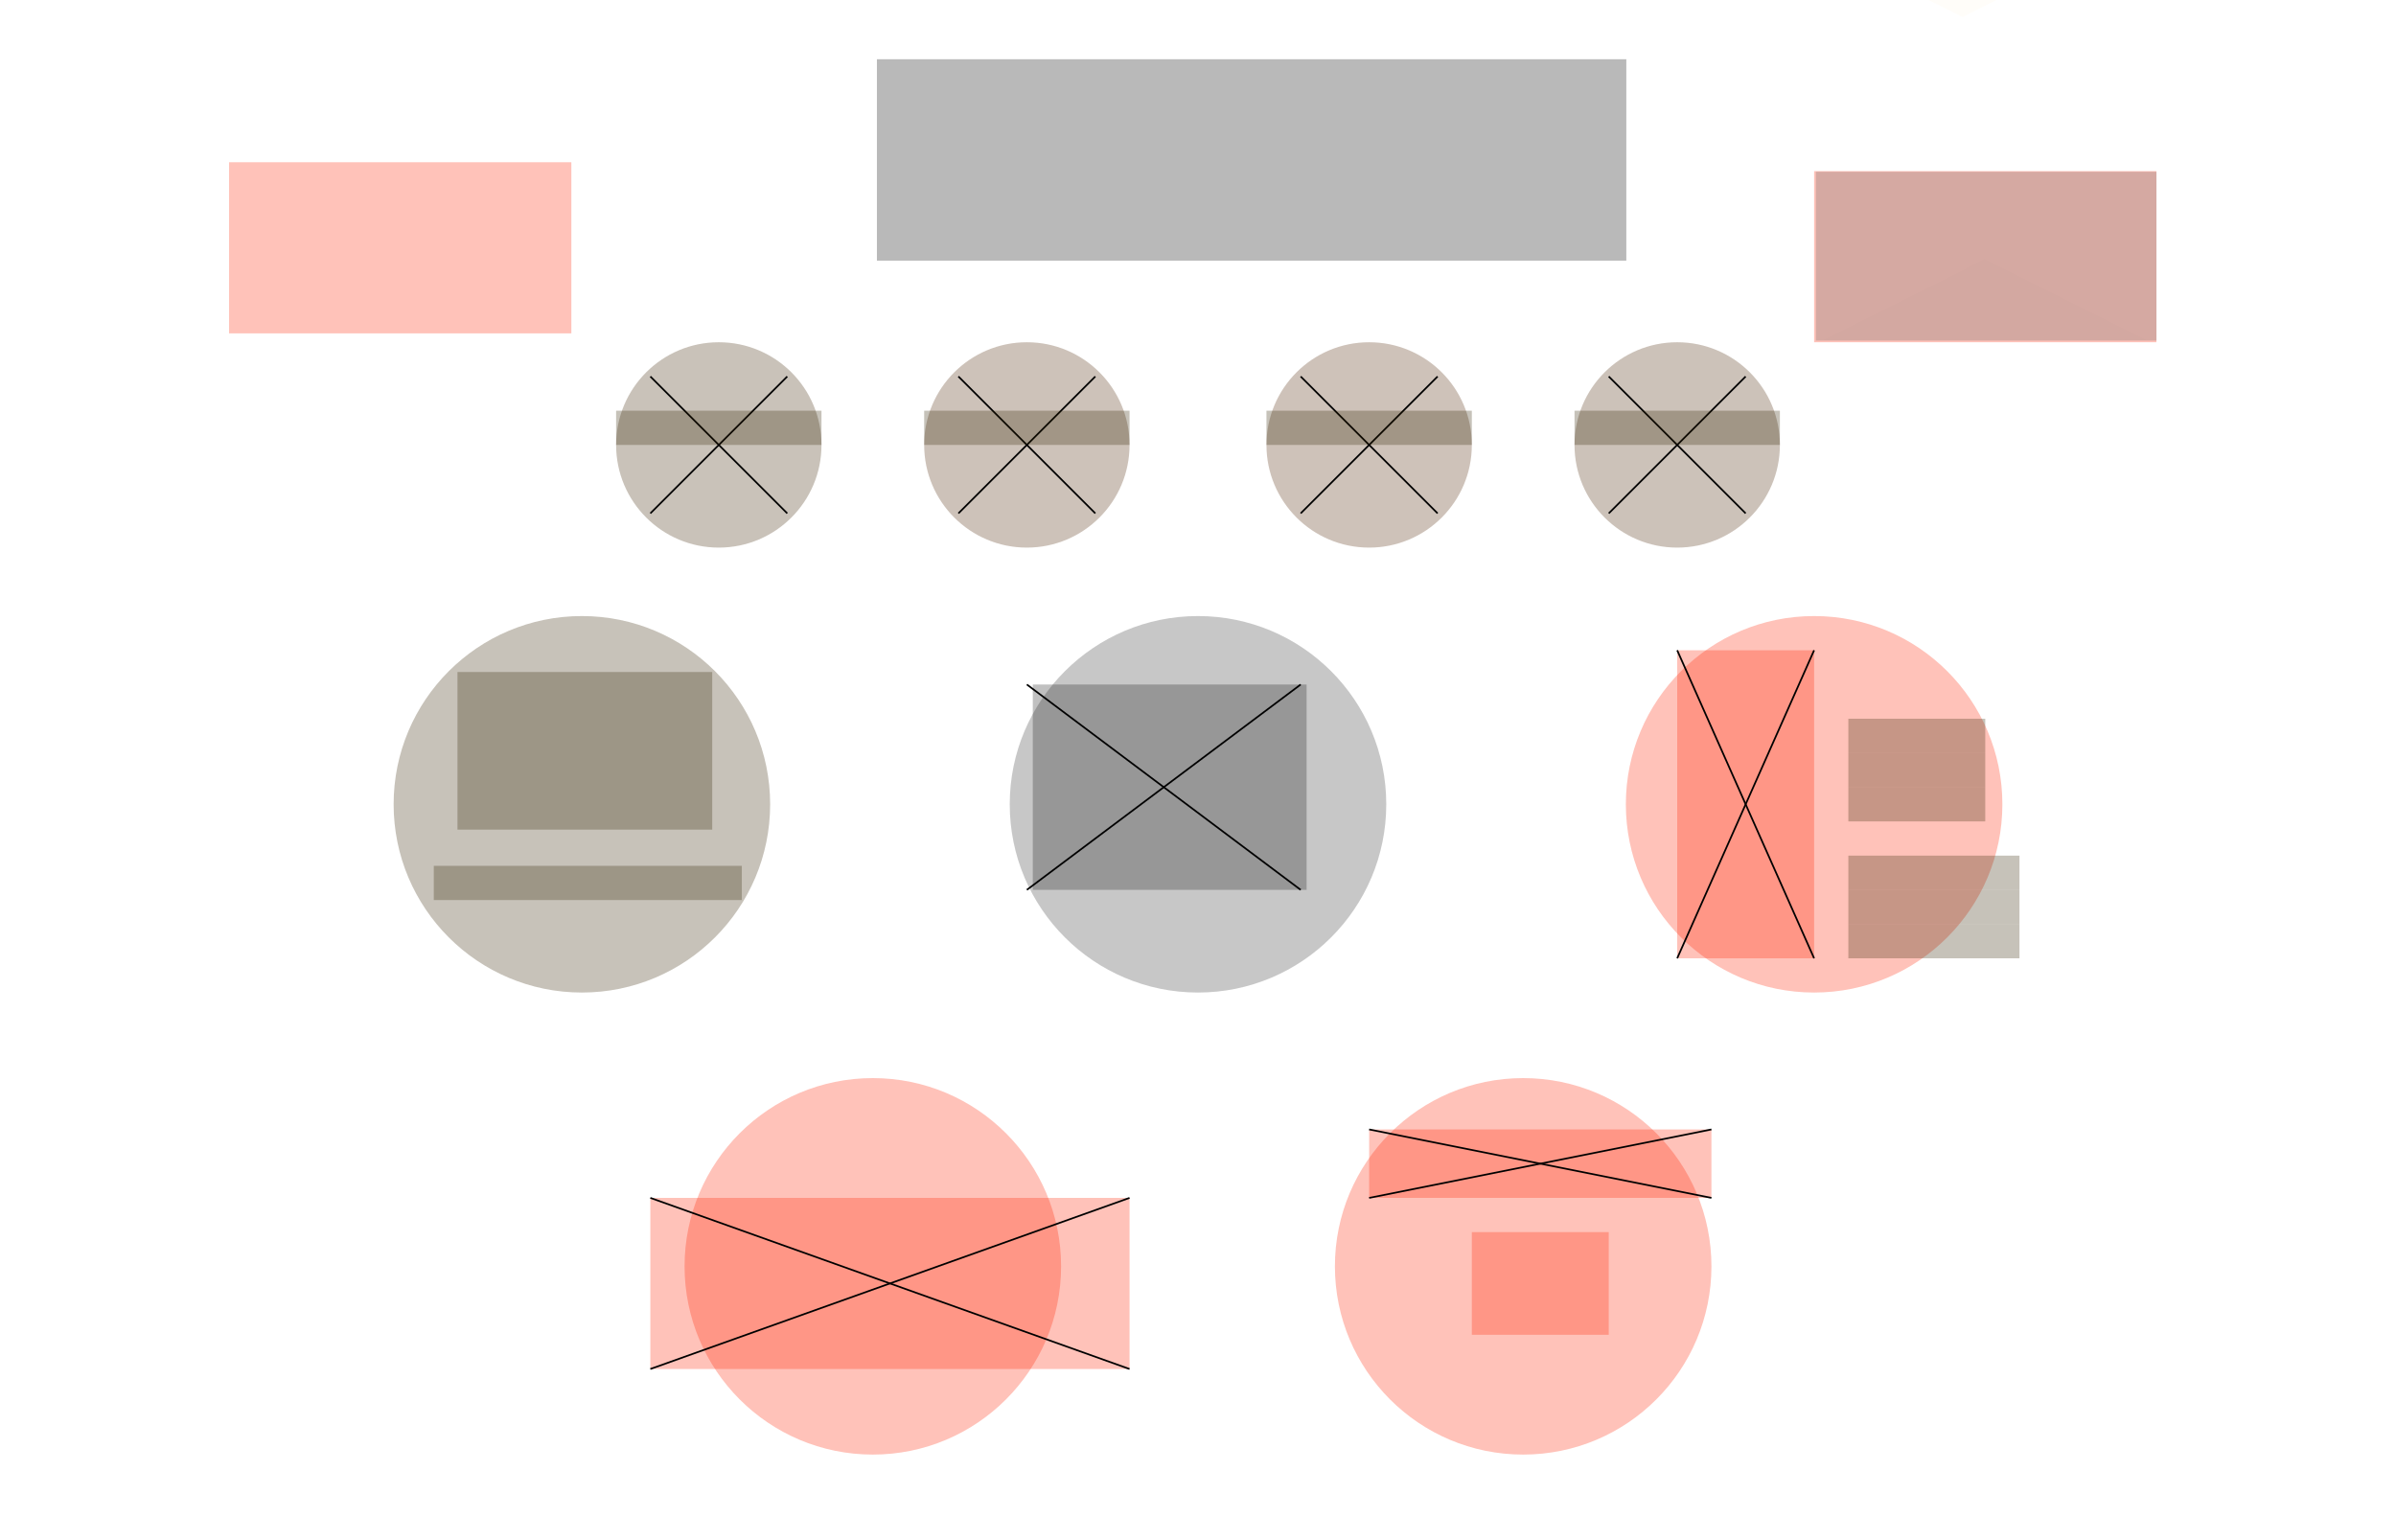 <?xml version="1.0" encoding="UTF-8" standalone="no"?>
<!-- Created with Inkscape (http://www.inkscape.org/) -->

<svg
   xmlns:osb="http://www.openswatchbook.org/uri/2009/osb"
   xmlns:dc="http://purl.org/dc/elements/1.1/"
   xmlns:cc="http://creativecommons.org/ns#"
   xmlns:rdf="http://www.w3.org/1999/02/22-rdf-syntax-ns#"
   xmlns:svg="http://www.w3.org/2000/svg"
   xmlns="http://www.w3.org/2000/svg"
   xmlns:sodipodi="http://sodipodi.sourceforge.net/DTD/sodipodi-0.dtd"
   xmlns:inkscape="http://www.inkscape.org/namespaces/inkscape"
   width="1400"
   height="900"
   id="svg3925"
   version="1.1"
   inkscape:version="0.48.5 r10040"
   sodipodi:docname="unit2wireframe2.svg">
  <defs
     id="defs3927">
    <linearGradient
       id="linearGradient5369"
       osb:paint="solid">
      <stop
         style="stop-color:#1b041b;stop-opacity:1;"
         offset="0"
         id="stop5371" />
    </linearGradient>
    <linearGradient
       id="linearGradient5363"
       osb:paint="solid">
      <stop
         style="stop-color:#1e1d19;stop-opacity:1;"
         offset="0"
         id="stop5365" />
    </linearGradient>
    <linearGradient
       id="linearGradient5357"
       osb:paint="solid">
      <stop
         style="stop-color:#070707;stop-opacity:1;"
         offset="0"
         id="stop5359" />
    </linearGradient>
  </defs>
  <sodipodi:namedview
     id="base"
     pagecolor="#ffffff"
     bordercolor="#666666"
     borderopacity="1.0"
     inkscape:pageopacity="0.0"
     inkscape:pageshadow="2"
     inkscape:zoom="0.57777778"
     inkscape:cx="137.9786"
     inkscape:cy="308.07707"
     inkscape:document-units="px"
     inkscape:current-layer="layer1"
     showgrid="false"
     showguides="false"
     inkscape:guide-bbox="true"
     inkscape:window-width="1280"
     inkscape:window-height="726"
     inkscape:window-x="0"
     inkscape:window-y="0"
     inkscape:window-maximized="1">
    <inkscape:grid
       type="xygrid"
       id="grid3933"
       empspacing="5"
       visible="true"
       enabled="true"
       snapvisiblegridlinesonly="true" />
    <sodipodi:guide
       orientation="1,0"
       position="700,-20"
       id="guide3935" />
    <sodipodi:guide
       orientation="0,1"
       position="300,440"
       id="guide3937" />
    <sodipodi:guide
       orientation="0,1"
       position="80,700"
       id="guide3961" />
    <sodipodi:guide
       orientation="1,0"
       position="340,540"
       id="guide3963" />
    <sodipodi:guide
       orientation="1,0"
       position="1060,820"
       id="guide3965" />
  </sodipodi:namedview>
  <g
     inkscape:label="Layer 1"
     inkscape:groupmode="layer"
     id="layer1"
     transform="translate(0,-152.362)">
    <rect
       style="opacity:0.275;fill:#ff2200;fill-opacity:1"
       id="rect3941"
       width="200"
       height="100"
       x="133.846"
       y="247.17" />
    <rect
       style="opacity:0.275;fill:#ff2200;fill-opacity:1"
       id="rect3941-7"
       width="200"
       height="100"
       x="1060"
       y="252.362" />
    <path
       style="opacity:0.275;fill:#000000;fill-opacity:1"
       d="m 512.385,245.824 0,-58.846 218.942,0 218.942,0 0,58.846 0,58.846 -218.942,0 -218.942,0 0,-58.846 z"
       id="path3969"
       inkscape:connector-curvature="0" />
    <path
       style="opacity:0.275;fill:#666666;fill-opacity:1"
       d="m 1061.039,149.712 0,-49.327 99.519,0 99.519,0 0,49.327 0,49.327 -99.519,0 -99.519,0 0,-49.327 z"
       id="path3979"
       inkscape:connector-curvature="0"
       transform="translate(0,152.362)" />
    <path
       sodipodi:type="arc"
       style="opacity:0.275;fill:#4d2200;fill-opacity:1"
       id="path3985"
       sodipodi:cx="820"
       sodipodi:cy="260"
       sodipodi:rx="60"
       sodipodi:ry="60"
       d="m 880,260 c 0,33.137 -26.863,60 -60,60 -33.137,0 -60,-26.863 -60,-60 0,-33.137 26.863,-60 60,-60 33.137,0 60,26.863 60,60 z"
       transform="translate(-20,152.362)" />
    <path
       transform="translate(160,152.362)"
       sodipodi:type="arc"
       style="opacity:0.275;fill:#472200;fill-opacity:1"
       id="path3985-9"
       sodipodi:cx="820"
       sodipodi:cy="260"
       sodipodi:rx="60"
       sodipodi:ry="60"
       d="m 880,260 c 0,33.137 -26.863,60 -60,60 -33.137,0 -60,-26.863 -60,-60 0,-33.137 26.863,-60 60,-60 33.137,0 60,26.863 60,60 z" />
    <path
       transform="translate(-400,152.362)"
       sodipodi:type="arc"
       style="opacity:0.275;fill:#3d2200;fill-opacity:1"
       id="path3985-2"
       sodipodi:cx="820"
       sodipodi:cy="260"
       sodipodi:rx="60"
       sodipodi:ry="60"
       d="m 880,260 c 0,33.137 -26.863,60 -60,60 -33.137,0 -60,-26.863 -60,-60 0,-33.137 26.863,-60 60,-60 33.137,0 60,26.863 60,60 z" />
    <path
       transform="translate(-220,152.362)"
       sodipodi:type="arc"
       style="opacity:0.275;fill:#4a2200;fill-opacity:1"
       id="path3985-6"
       sodipodi:cx="820"
       sodipodi:cy="260"
       sodipodi:rx="60"
       sodipodi:ry="60"
       d="m 880,260 c 0,33.137 -26.863,60 -60,60 -33.137,0 -60,-26.863 -60,-60 0,-33.137 26.863,-60 60,-60 33.137,0 60,26.863 60,60 z" />
    <path
       sodipodi:type="arc"
       style="opacity:0.275;fill:#333333;fill-opacity:1"
       id="path4029"
       sodipodi:cx="770"
       sodipodi:cy="510"
       sodipodi:rx="110"
       sodipodi:ry="110"
       d="m 880,510 c 0,60.751 -49.249,110 -110,110 -60.751,0 -110,-49.249 -110,-110 0,-60.751 49.249,-110 110,-110 60.751,0 110,49.249 110,110 z"
       transform="translate(-70,112.362)" />
    <path
       transform="translate(-260,382.362)"
       sodipodi:type="arc"
       style="opacity:0.275;fill:#ff2200;fill-opacity:1"
       id="path4029-9"
       sodipodi:cx="770"
       sodipodi:cy="510"
       sodipodi:rx="110"
       sodipodi:ry="110"
       d="m 880,510 c 0,60.751 -49.249,110 -110,110 -60.751,0 -110,-49.249 -110,-110 0,-60.751 49.249,-110 110,-110 60.751,0 110,49.249 110,110 z" />
    <path
       transform="translate(120,382.362)"
       sodipodi:type="arc"
       style="opacity:0.275;fill:#ff2200;fill-opacity:1"
       id="path4029-5"
       sodipodi:cx="770"
       sodipodi:cy="510"
       sodipodi:rx="110"
       sodipodi:ry="110"
       d="m 880,510 c 0,60.751 -49.249,110 -110,110 -60.751,0 -110,-49.249 -110,-110 0,-60.751 49.249,-110 110,-110 60.751,0 110,49.249 110,110 z" />
    <path
       transform="translate(-430,112.362)"
       sodipodi:type="arc"
       style="opacity:0.275;fill:#342200;fill-opacity:1"
       id="path4029-7"
       sodipodi:cx="770"
       sodipodi:cy="510"
       sodipodi:rx="110"
       sodipodi:ry="110"
       d="m 880,510 c 0,60.751 -49.249,110 -110,110 -60.751,0 -110,-49.249 -110,-110 0,-60.751 49.249,-110 110,-110 60.751,0 110,49.249 110,110 z" />
    <path
       transform="translate(290,112.362)"
       sodipodi:type="arc"
       style="opacity:0.275;fill:#ff2200;fill-opacity:1"
       id="path4029-3"
       sodipodi:cx="770"
       sodipodi:cy="510"
       sodipodi:rx="110"
       sodipodi:ry="110"
       d="m 880,510 c 0,60.751 -49.249,110 -110,110 -60.751,0 -110,-49.249 -110,-110 0,-60.751 49.249,-110 110,-110 60.751,0 110,49.249 110,110 z" />
    <path
       transform="translate(-420,852.362)"
       sodipodi:type="arc"
       style="opacity:0.275;fill:#ff2200;fill-opacity:1"
       id="path3985-9-4"
       sodipodi:cx="820"
       sodipodi:cy="260"
       sodipodi:rx="60"
       sodipodi:ry="60"
       d="m 880,260 c 0,33.137 -26.863,60 -60,60 -33.137,0 -60,-26.863 -60,-60 0,-33.137 26.863,-60 60,-60 33.137,0 60,26.863 60,60 z" />
    <path
       transform="translate(180,852.362)"
       sodipodi:type="arc"
       style="opacity:0.275;fill:#ff2200;fill-opacity:1"
       id="path3985-9-1"
       sodipodi:cx="820"
       sodipodi:cy="260"
       sodipodi:rx="60"
       sodipodi:ry="60"
       d="m 880,260 c 0,33.137 -26.863,60 -60,60 -33.137,0 -60,-26.863 -60,-60 0,-33.137 26.863,-60 60,-60 33.137,0 60,26.863 60,60 z" />
    <path
       transform="translate(-120,852.362)"
       sodipodi:type="arc"
       style="opacity:0.275;fill:#ff2200;fill-opacity:1"
       id="path3985-9-0"
       sodipodi:cx="820"
       sodipodi:cy="260"
       sodipodi:rx="60"
       sodipodi:ry="60"
       d="m 880,260 c 0,33.137 -26.863,60 -60,60 -33.137,0 -60,-26.863 -60,-60 0,-33.137 26.863,-60 60,-60 33.137,0 60,26.863 60,60 z" />
    <rect
       style="opacity:0.275;fill:#1a1a1a;fill-opacity:1"
       id="rect4131"
       width="160"
       height="120"
       x="603.462"
       y="552.362" />
    <rect
       style="opacity:0.275;fill:#ff2200;fill-opacity:1"
       id="rect4133"
       width="80"
       height="180"
       x="980"
       y="380"
       transform="translate(0,152.362)" />
    <rect
       style="opacity:0.275;fill:#ff2200;fill-opacity:1"
       id="rect4135"
       width="280"
       height="100"
       x="380"
       y="700"
       transform="translate(0,152.362)" />
    <rect
       style="opacity:0.275;fill:#ff2200;fill-opacity:1"
       id="rect4137"
       width="80"
       height="60"
       x="860"
       y="720"
       transform="translate(0,152.362)" />
    <rect
       style="opacity:0.275;fill:#ff2200;fill-opacity:1"
       id="rect4139"
       width="200"
       height="40"
       x="800"
       y="660"
       transform="translate(0,152.362)" />
    <path
       style="fill:#333333;stroke:#000000;stroke-width:1px;stroke-linecap:butt;stroke-linejoin:miter;stroke-opacity:1"
       d="M 600,400 760,520 z"
       id="path4145"
       inkscape:connector-curvature="0"
       transform="translate(0,152.362)" />
    <path
       style="fill:none;stroke:#000000;stroke-width:1px;stroke-linecap:butt;stroke-linejoin:miter;stroke-opacity:1"
       d="M 600,520 760,400 z"
       id="path4147"
       inkscape:connector-curvature="0"
       transform="translate(0,152.362)" />
    <path
       style="fill:none;stroke:#000000;stroke-width:1px;stroke-linecap:butt;stroke-linejoin:miter;stroke-opacity:1"
       d="m 980,380 80,180 z"
       id="path4149"
       inkscape:connector-curvature="0"
       transform="translate(0,152.362)" />
    <path
       style="fill:none;stroke:#000000;stroke-width:1px;stroke-linecap:butt;stroke-linejoin:miter;stroke-opacity:1"
       d="M 1060,380 980,560 z"
       id="path4151"
       inkscape:connector-curvature="0"
       transform="translate(0,152.362)" />
    <path
       style="fill:none;stroke:#000000;stroke-width:1px;stroke-linecap:butt;stroke-linejoin:miter;stroke-opacity:1"
       d="m 800,660 200,40 z"
       id="path4153"
       inkscape:connector-curvature="0"
       transform="translate(0,152.362)" />
    <path
       style="fill:none;stroke:#000000;stroke-width:1px;stroke-linecap:butt;stroke-linejoin:miter;stroke-opacity:1"
       d="m 800,700 200,-40 z"
       id="path4155"
       inkscape:connector-curvature="0"
       transform="translate(0,152.362)" />
    <path
       style="fill:none;stroke:#000000;stroke-width:1px;stroke-linecap:butt;stroke-linejoin:miter;stroke-opacity:1"
       d="M 380,700 660,800 z"
       id="path4157"
       inkscape:connector-curvature="0"
       transform="translate(0,152.362)" />
    <path
       style="fill:#333333;stroke:#000000;stroke-width:1px;stroke-linecap:butt;stroke-linejoin:miter;stroke-opacity:1;fill-opacity:1"
       d="M 660,700 380,800 z"
       id="path4159"
       inkscape:connector-curvature="0"
       transform="translate(0,152.362)" />
    <path
       style="fill:none;stroke:#000000;stroke-width:1px;stroke-linecap:butt;stroke-linejoin:miter;stroke-opacity:1"
       d="m 380,220 80,80 z"
       id="path4669"
       inkscape:connector-curvature="0"
       transform="translate(0,152.362)" />
    <path
       style="fill:none;stroke:#000000;stroke-width:1px;stroke-linecap:butt;stroke-linejoin:miter;stroke-opacity:1"
       d="m 380,300 80,-80 z"
       id="path4671"
       inkscape:connector-curvature="0"
       transform="translate(0,152.362)" />
    <path
       style="fill:none;stroke:#000000;stroke-width:1px;stroke-linecap:butt;stroke-linejoin:miter;stroke-opacity:1"
       d="m 560,220 80,80 z"
       id="path4673"
       inkscape:connector-curvature="0"
       transform="translate(0,152.362)" />
    <path
       style="fill:none;stroke:#000000;stroke-width:1px;stroke-linecap:butt;stroke-linejoin:miter;stroke-opacity:1"
       d="m 640,220 -80,80 z"
       id="path4675"
       inkscape:connector-curvature="0"
       transform="translate(0,152.362)" />
    <path
       style="fill:none;stroke:#000000;stroke-width:1px;stroke-linecap:butt;stroke-linejoin:miter;stroke-opacity:1"
       d="m 760,220 80,80 z"
       id="path4677"
       inkscape:connector-curvature="0"
       transform="translate(0,152.362)" />
    <path
       style="fill:none;stroke:#000000;stroke-width:1px;stroke-linecap:butt;stroke-linejoin:miter;stroke-opacity:1"
       d="m 760,300 80,-80 z"
       id="path4679"
       inkscape:connector-curvature="0"
       transform="translate(0,152.362)" />
    <path
       style="fill:none;stroke:#000000;stroke-width:1px;stroke-linecap:butt;stroke-linejoin:miter;stroke-opacity:1"
       d="m 940,220 80,80 z"
       id="path4681"
       inkscape:connector-curvature="0"
       transform="translate(0,152.362)" />
    <path
       style="fill:none;stroke:#000000;stroke-width:1px;stroke-linecap:butt;stroke-linejoin:miter;stroke-opacity:1"
       d="m 1020,220 -80,80 z"
       id="path4683"
       inkscape:connector-curvature="0"
       transform="translate(0,152.362)" />
    <path
       style="opacity:0.275;fill:#fff8e8;fill-opacity:1"
       d="m 1099.115,138.399 -47.596,-23.927 95.048,-0.093 c 52.276,-0.051 94.724,0.209 94.327,0.58 -0.397,0.37 -21.75,11.179 -47.452,24.021 l -46.731,23.348 -47.596,-23.927 z"
       id="path4701"
       inkscape:connector-curvature="0" />
    <path
       style="opacity:0.275;fill:#fffcf6;fill-opacity:1"
       d="m 1031.615,44.183 0,-47.602 47.163,23.564 c 25.94,12.96 47.443,23.822 47.784,24.137 0.609,0.562 -92.349,47.504 -94.07,47.504 -0.483,0 -0.878,-21.421 -0.878,-47.602 z"
       id="path4703"
       inkscape:connector-curvature="0" />
    <path
       style="opacity:0.275;fill:#4d4d4d;fill-opacity:0.034"
       d="m 1112.529,175.157 47.163,-23.685 47.163,23.685 47.163,23.685 -94.327,0 -94.327,0 47.163,-23.685 0,0 z"
       id="path4705"
       inkscape:connector-curvature="0"
       transform="translate(0,152.362)" />
    <path
       style="opacity:0.275;fill:#fffcf6;fill-opacity:1"
       d="m 1222.424,97.306 -47.172,-23.715 47.613,-23.788 c 26.187,-13.083 47.999,-23.788 48.47,-23.788 0.471,0 0.857,21.418 0.857,47.596 0,26.178 -0.584,47.554 -1.298,47.503 -0.714,-0.051 -22.525,-10.765 -48.47,-23.808 z"
       id="path4707"
       inkscape:connector-curvature="0" />
    <path
       style="opacity:0.275;fill:#322200;fill-opacity:1"
       d="m 387.329,1017.544 c -17.258,-4.067 -34.252,-18.006 -41.652,-34.163 -5.808,-12.682 -5.321,-34.209 1.085,-47.9 20.853,-44.568 83.694,-45.44 105.973,-1.471 4.556,8.992 5.13,11.867 5.13,25.701 0,13.236 -0.682,17.008 -4.539,25.096 -7.725,16.201 -21.443,27.444 -39.094,32.041 -10.895,2.838 -17.127,2.999 -26.902,0.695 l 0,0 z"
       id="path4731"
       inkscape:connector-curvature="0"
       transform="translate(0,152.362)" />
    <path
       style="opacity:0.275;fill:#322200;fill-opacity:1"
       d="m 381.42,1014.682 c -17.682,-7.471 -33.138,-23.422 -36.818,-37.997 -9.705,-38.439 16.551,-73.521 55.211,-73.769 22.862,-0.147 41.877,11.748 52.156,32.628 5.022,10.201 5.343,11.972 4.756,26.208 -0.491,11.909 -1.56,17.097 -4.858,23.583 -5.33,10.484 -18.332,22.746 -29.033,27.382 -11.578,5.016 -31.911,5.981 -41.413,1.966 z"
       id="path4733"
       inkscape:connector-curvature="0"
       transform="translate(0,152.362)" />
    <path
       style="opacity:0.275;fill:#322200;fill-opacity:1"
       d="m 377.635,1011.435 c -11.836,-5.898 -25.458,-19.29 -29.95,-29.445 -8.256,-18.665 -2.746,-46.277 12.207,-61.169 28.387,-28.272 74.633,-19.991 91.752,16.429 5.583,11.878 5.17,35.122 -0.838,47.179 -13.152,26.392 -48.341,39.38 -73.171,27.006 z"
       id="path4735"
       inkscape:connector-curvature="0"
       transform="translate(0,152.362)" />
    <path
       style="opacity:0.275;fill:#333333;fill-opacity:1"
       d="m 390.095,1014.154 c -10.835,-2.137 -20.171,-7.56 -29.73,-17.271 -12.364,-12.561 -14.99,-18.792 -14.971,-35.524 0.014,-12.23 0.71,-15.337 5.705,-25.484 20.439,-41.517 80.726,-40.329 99.432,1.96 4.877,11.026 4.904,32.663 0.055,43.627 -10.119,22.875 -36.894,37.345 -60.491,32.691 l 0,0 z"
       id="path4737"
       inkscape:connector-curvature="0"
       transform="translate(0,152.362)" />
    <path
       style="opacity:0.275;fill:#322200;fill-opacity:1"
       d="m 687.577,1017.678 c -23.829,-4.996 -42.985,-26.256 -46.238,-51.318 -2.554,-19.673 8.661,-43.601 25.691,-54.817 11.257,-7.413 18.956,-9.908 31.016,-10.052 25.169,-0.301 44.583,11.743 55.245,34.273 14.413,30.456 -1.462,68.586 -33.091,79.483 -9.456,3.258 -23.637,4.314 -32.623,2.43 z"
       id="path4739"
       inkscape:connector-curvature="0"
       transform="translate(0,152.362)" />
    <path
       style="opacity:0.275;fill:#322200;fill-opacity:1"
       d="m 679.084,1014.177 c -11.398,-4.529 -24.713,-17.122 -31.051,-29.369 -4.273,-8.256 -4.93,-11.472 -4.951,-24.231 -0.021,-12.516 0.674,-16.134 4.657,-24.242 5.992,-12.201 16.723,-23.005 28.64,-28.836 11.65,-5.7 29.299,-6.366 43.285,-1.634 24.986,8.453 41.909,37.891 36.777,63.976 -3.763,19.127 -13.134,32.098 -29.488,40.814 -14.248,7.594 -33.97,9.045 -47.87,3.522 z"
       id="path4741"
       inkscape:connector-curvature="0"
       transform="translate(0,152.362)" />
    <path
       style="opacity:0.275;fill:#322200;fill-opacity:1"
       d="m 682.865,1014.692 c -6.915,-1.735 -21.685,-13.046 -27.656,-21.181 -8.958,-12.203 -11.286,-19.076 -11.285,-33.311 0.002,-15.538 6.075,-29.615 17.538,-40.646 11.468,-11.036 22.048,-15.179 38.711,-15.157 17.586,0.023 28.666,4.641 39.867,16.615 11.739,12.55 15.46,21.888 15.491,38.874 0.023,12.635 -0.573,15.195 -6.032,25.896 -10.176,19.949 -28.177,30.389 -51.689,29.978 -6.316,-0.11 -13.042,-0.592 -14.945,-1.069 z"
       id="path4743"
       inkscape:connector-curvature="0"
       transform="translate(0,152.362)" />
    <path
       style="opacity:0.275;fill:#333333;fill-opacity:1"
       d="m 674.958,1009.405 c -19.409,-12.482 -29.431,-28.395 -29.606,-47.01 -0.18,-19.148 5.571,-31.844 20.299,-44.808 19.145,-16.852 50.46,-16.657 69.468,0.432 12.559,11.292 18.285,22.988 19.228,39.277 0.673,11.62 0.202,14.536 -3.741,23.148 -6.375,13.924 -13.272,21.933 -23.91,27.763 -8.097,4.437 -11.312,5.124 -26.522,5.667 -16.696,0.595 -17.587,0.437 -25.216,-4.468 l 0,0 z"
       id="path4745"
       inkscape:connector-curvature="0"
       transform="translate(0,152.362)" />
    <path
       style="opacity:0.275;fill:#322200;fill-opacity:1"
       d="m 985.231,1017.01 c -10.223,-2.588 -25.457,-12.282 -30.926,-19.68 -8.398,-11.359 -11.546,-20.107 -12.291,-34.157 -1.017,-19.185 3.468,-31.082 16.715,-44.328 30.334,-30.334 79.017,-20.195 96.499,20.098 4.87,11.225 4.208,32.262 -1.395,44.342 -12.388,26.706 -40.922,40.733 -68.601,33.725 z"
       id="path4747"
       inkscape:connector-curvature="0"
       transform="translate(0,152.362)" />
    <path
       style="opacity:0.275;fill:#322200;fill-opacity:1"
       d="m 979.223,1013.619 c -13.515,-5.716 -23.692,-14.433 -29.869,-25.585 -4.828,-8.717 -5.142,-10.447 -5.142,-28.323 0,-18.931 0.035,-19.093 6.231,-28.618 12.246,-18.828 29.27,-28.615 49.154,-28.258 30.599,0.548 54.902,21.95 57.504,50.639 3.08,33.97 -20.757,61.65 -54.782,63.614 -11.091,0.64 -14.642,0.107 -23.095,-3.468 z"
       id="path4749"
       inkscape:connector-curvature="0"
       transform="translate(0,152.362)" />
    <path
       style="opacity:0.275;fill:#322200;fill-opacity:1"
       d="m 982.288,1013.936 c -15.495,-5.837 -29.041,-18.116 -34.562,-31.33 -3.736,-8.941 -3.625,-37.624 0.176,-45.634 4.746,-10.001 17.46,-22.634 27.977,-27.799 8.387,-4.118 11.951,-4.834 23.716,-4.762 22.201,0.136 40.21,10.44 50.141,28.686 6.975,12.816 8.136,32.512 2.757,46.772 -8.162,21.636 -26.799,34.565 -51.168,35.494 -7.615,0.29 -16.183,-0.352 -19.038,-1.428 z"
       id="path4751"
       inkscape:connector-curvature="0"
       transform="translate(0,152.362)" />
    <path
       style="opacity:0.275;fill:#000000;fill-opacity:1"
       d="m 977.096,1010.584 c -12.39,-6.626 -21.243,-15.111 -26.08,-24.998 -4.073,-8.324 -4.681,-11.672 -4.681,-25.774 0,-13.129 0.718,-17.691 3.784,-24.022 4.872,-10.065 16.883,-21.08 29.066,-26.658 8.488,-3.886 11.193,-4.296 23.015,-3.485 22.992,1.576 38.195,11.222 46.992,29.818 9.07,19.171 5.801,45.421 -7.545,60.582 -10.361,11.771 -22.924,17.075 -41.954,17.713 -13.341,0.448 -16.704,-0.025 -22.597,-3.176 z"
       id="path4753"
       inkscape:connector-curvature="0"
       transform="translate(0,152.362)" />
    <rect
       style="opacity:0.275;fill:#322200;fill-opacity:1"
       id="rect4755"
       width="600"
       height="120"
       x="400"
       y="1140"
       transform="translate(0,152.362)" />
    <rect
       style="opacity:0.275;fill:#322200;fill-opacity:1"
       id="rect4757"
       width="280"
       height="120"
       x="1040"
       y="1260"
       transform="translate(0,152.362)" />
    <rect
       style="opacity:0.275;fill:#322200;fill-opacity:1"
       id="rect4757-5"
       width="280"
       height="120"
       x="80"
       y="1412.362" />
    <path
       sodipodi:type="arc"
       style="opacity:0.275;fill:#322200;fill-opacity:1"
       id="path4777"
       sodipodi:cx="700"
       sodipodi:cy="1700"
       sodipodi:rx="360"
       sodipodi:ry="300"
       d="m 1060,1700 c 0,165.685 -161.177,300 -360,300 -198.823,0 -360,-134.315 -360,-300 0,-165.685 161.177,-300 360,-300 198.823,0 360,134.315 360,300 z"
       transform="translate(0,152.362)" />
    <rect
       style="opacity:0.275;fill:#322200;fill-opacity:1"
       id="rect4779"
       width="260"
       height="260"
       x="360"
       y="1480"
       transform="translate(0,152.362)" />
    <path
       style="opacity:0.275;fill:#322200;fill-opacity:1"
       d="m 360.453,1669.759 0.489,-69.663 7.464,-14.711 c 16.551,-32.621 41.946,-65.158 70.366,-90.156 l 15.565,-13.69 82.677,0 82.677,0 0,128.942 0,128.942 -129.864,0 -129.864,0 0.489,-69.663 0,0 z"
       id="path4781"
       inkscape:connector-curvature="0"
       transform="translate(0,152.362)" />
    <path
       style="opacity:0.275;fill:#322200;fill-opacity:1"
       d="m 361.339,1669.759 0.83,-69.663 9.516,-18.173 c 15.937,-30.435 39.929,-60.961 67.447,-85.815 l 16.132,-14.57 82.214,0 82.214,0 0,128.942 0,128.942 -129.591,0 -129.591,0 0.83,-69.663 0,0 z"
       id="path4783"
       inkscape:connector-curvature="0"
       transform="translate(0,152.362)" />
    <path
       style="opacity:0.275;fill:#4d4d4d;fill-opacity:1"
       d="m 362.078,1669.759 0.671,-69.663 7.464,-13.846 c 17.695,-32.824 41.002,-62.862 69.121,-89.079 l 16.767,-15.633 81.796,0 81.796,0 0,128.942 0,128.942 -129.143,0 -129.143,0 0.671,-69.663 0,0 z"
       id="path4785"
       inkscape:connector-curvature="0"
       transform="translate(0,152.362)" />
    <path
       style="opacity:0.275;fill:#322200;fill-opacity:1"
       d="m 360.133,1539.952 -0.056,-58.413 45.876,0 45.876,0 -13.477,11.875 c -30.56,26.929 -54.511,57.879 -72.511,93.701 l -5.653,11.25 -0.056,-58.413 0,0 z"
       id="path4787"
       inkscape:connector-curvature="0"
       transform="translate(0,152.362)" />
    <path
       style="opacity:0.275;fill:#322200;fill-opacity:1"
       d="m 361.21,1575.397 c -0.613,-9.262 -1.119,-34.169 -1.124,-55.349 l -0.009,-38.51 45.433,0.055 c 39.933,0.048 45.034,0.357 42.138,2.549 -5.988,4.532 -32.494,30.964 -41.646,41.531 -12.618,14.567 -24.355,31.595 -34.761,50.428 l -8.915,16.135 -1.115,-16.839 z"
       id="path4789"
       inkscape:connector-curvature="0"
       transform="translate(0,152.362)" />
    <path
       style="opacity:0.275;fill:#666666;fill-opacity:1"
       d="m 362.834,1585.157 c -0.415,-1.303 -1.255,-25.15 -1.868,-52.994 l -1.114,-50.625 16.123,0.01 c 8.867,0 28.307,0.511 43.2,1.129 l 27.077,1.123 -20.154,20.144 c -23.168,23.157 -35.917,39.309 -51.486,65.232 -6.063,10.094 -11.362,17.288 -11.777,15.985 z"
       id="path4791"
       inkscape:connector-curvature="0"
       transform="translate(0,152.362)" />
    <rect
       style="opacity:0.275;fill:#322200;fill-opacity:1"
       id="rect4793"
       width="300"
       height="440"
       x="700"
       y="1480"
       transform="translate(0,152.362)" />
    <rect
       style="opacity:0.275;fill:#322200;fill-opacity:1"
       id="rect4795"
       width="300"
       height="80"
       x="540"
       y="1360"
       transform="translate(0,152.362)" />
    <path
       style="fill:none;stroke:#000000;stroke-width:1px;stroke-linecap:butt;stroke-linejoin:miter;stroke-opacity:1"
       d="m 360,1480 260,260 z"
       id="path4797"
       inkscape:connector-curvature="0"
       transform="translate(0,152.362)" />
    <path
       style="fill:none;stroke:#000000;stroke-width:1px;stroke-linecap:butt;stroke-linejoin:miter;stroke-opacity:1"
       d="M 620,1480 380,1740 z"
       id="path4799"
       inkscape:connector-curvature="0"
       transform="translate(0,152.362)" />
    <path
       style="opacity:0.275;fill:#322200;fill-opacity:1"
       d="m 701.038,1700.481 0,-218.942 122.452,0 122.452,0 15.858,14.278 c 8.722,7.853 20.599,19.651 26.394,26.217 l 10.536,11.939 0,166.134 0,166.134 -11.683,13.063 c -6.425,7.184 -18.662,19.15 -27.193,26.59 l -15.51,13.527 -121.653,0 -121.653,0 0,-218.942 z"
       id="path4801"
       inkscape:connector-curvature="0"
       transform="translate(0,152.362)" />
    <path
       style="opacity:0.275;fill:#322200;fill-opacity:1"
       d="m 701.038,1700.481 0,-218.942 122.225,0 122.225,0 26.621,26.276 26.621,26.276 0,165.664 0,165.664 -12.548,13.437 c -6.901,7.39 -19.356,19.541 -27.678,27.002 l -15.129,13.566 -121.169,0 -121.169,0 0,-218.942 z"
       id="path4803"
       inkscape:connector-curvature="0"
       transform="translate(0,152.362)" />
    <path
       style="opacity:0.275;fill:#322200;fill-opacity:1"
       d="m 701.038,1700.481 0,-218.942 121.587,0.011 121.587,0.011 27.26,27.146 27.26,27.146 0,164.744 0,164.744 -27.747,27.041 -27.747,27.041 -121.1,0 -121.1,0 0,-218.942 z"
       id="path4805"
       inkscape:connector-curvature="0"
       transform="translate(0,152.362)" />
    <path
       style="opacity:0.275;fill:#322200;fill-opacity:1"
       d="m 701.038,1700.481 0,-218.942 121.607,0 121.607,0 27.239,27.279 27.239,27.279 0,164.47 0,164.47 -28.42,27.194 -28.42,27.194 -120.427,0 -120.427,0 0,-218.942 z"
       id="path4807"
       inkscape:connector-curvature="0"
       transform="translate(0,152.362)" />
    <path
       style="opacity:0.275;fill:#322200;fill-opacity:1"
       d="m 701.038,1700.481 0,-218.942 120.702,0 120.702,0 28.144,28.105 28.144,28.105 -0.146,163.577 -0.146,163.577 -28.624,27.26 -28.624,27.26 -120.076,0 -120.076,0 0,-218.942 z"
       id="path4809"
       inkscape:connector-curvature="0"
       transform="translate(0,152.362)" />
    <path
       style="opacity:0.275;fill:#322200;fill-opacity:1"
       d="m 701.038,1700.481 0,-218.942 120.702,0 120.702,0 28.144,28.105 28.144,28.105 0.076,162.712 0.076,162.712 -29.066,28.085 -29.066,28.085 -119.856,0.04 -119.856,0.04 0,-218.942 z"
       id="path4811"
       inkscape:connector-curvature="0"
       transform="translate(0,152.362)" />
    <path
       style="opacity:0.275;fill:#322200;fill-opacity:1"
       d="m 701.038,1700.481 0,-218.942 120.702,0 120.702,0 28.144,28.105 28.144,28.105 0,162.847 0,162.847 -29.271,27.99 -29.271,27.99 -119.576,0 -119.576,0 0,-218.942 z"
       id="path4813"
       inkscape:connector-curvature="0"
       transform="translate(0,152.362)" />
    <path
       style="opacity:0.275;fill:#322200;fill-opacity:1"
       d="m 701.038,1700.481 0,-218.942 120.702,0 120.702,0 28.144,28.105 28.144,28.105 -0.039,162.712 -0.039,162.712 -29.236,28.125 -29.236,28.125 -119.571,0 -119.571,0 0,-218.942 z"
       id="path4815"
       inkscape:connector-curvature="0"
       transform="translate(0,152.362)" />
    <path
       style="opacity:0.275;fill:#322200;fill-opacity:1"
       d="m 701.038,1700.481 0,-218.942 120.702,0 120.702,0 28.144,28.105 28.144,28.105 -0.127,162.712 -0.127,162.712 -29.456,28.125 -29.456,28.125 -119.263,0 -119.263,0 0,-218.942 z"
       id="path4817"
       inkscape:connector-curvature="0"
       transform="translate(0,152.362)" />
    <path
       style="opacity:0.275;fill:#333333;fill-opacity:1"
       d="m 701.038,1700.481 0,-218.942 120.702,0 120.702,0 28.144,28.105 28.144,28.105 0,162.101 0,162.101 -29.601,28.736 -29.601,28.736 -119.245,0 -119.245,0 0,-218.942 z"
       id="path4819"
       inkscape:connector-curvature="0"
       transform="translate(0,152.362)" />
    <path
       style="opacity:0.275;fill:#322200;fill-opacity:1"
       d="m 981.423,1512.887 c -9.043,-9.358 -20.251,-20.24 -24.907,-24.182 l -8.465,-7.167 25.34,0 25.34,0 0,24.231 c 0,13.327 -0.195,24.209 -0.433,24.182 -0.238,-0.027 -7.832,-7.706 -16.875,-17.064 z"
       id="path4821"
       inkscape:connector-curvature="0"
       transform="translate(0,152.362)" />
    <path
       style="opacity:0.275;fill:#322200;fill-opacity:1"
       d="m 973.235,1504.06 -22.9,-22.522 24.198,0 24.198,0 -0.171,13.414 c -0.094,7.377 -0.678,17.512 -1.298,22.522 l -1.127,9.108 -22.9,-22.522 z"
       id="path4823"
       inkscape:connector-curvature="0"
       transform="translate(0,152.362)" />
    <path
       style="opacity:0.275;fill:#322200;fill-opacity:1"
       d="m 972.637,1502.437 -21.502,-20.732 23.59,-0.083 23.59,-0.083 -0.863,19.471 c -0.475,10.709 -1.414,20.076 -2.088,20.815 -0.674,0.739 -10.901,-7.986 -22.727,-19.388 l 0,0 z"
       id="path4825"
       inkscape:connector-curvature="0"
       transform="translate(0,152.362)" />
    <path
       style="opacity:0.275;fill:#322200;fill-opacity:1"
       d="m 973.607,1501.959 c -21.469,-20.498 -21.577,-20.112 5.653,-20.299 L 997,1481.538 l 0,11.008 c 0,13.664 -1.758,27.069 -3.551,27.069 -0.742,0 -9.671,-7.946 -19.843,-17.657 z"
       id="path4827"
       inkscape:connector-curvature="0"
       transform="translate(0,152.362)" />
    <path
       style="opacity:0.275;fill:#322200;fill-opacity:1"
       d="m 975.062,1501.803 c -9.345,-9.091 -16.604,-16.887 -16.132,-17.326 0.472,-0.439 9.31,-1.36 19.639,-2.047 l 18.781,-1.249 -1.228,17.053 c -0.675,9.38 -1.867,17.738 -2.649,18.575 -0.784,0.84 -9.036,-5.886 -18.412,-15.007 l 0,0 z"
       id="path4829"
       inkscape:connector-curvature="0"
       transform="translate(0,152.362)" />
    <path
       style="opacity:0.275;fill:#322200;fill-opacity:1"
       d="m 401.615,1200.288 0,-59.712 298.558,0 298.558,0 0,59.712 0,59.712 -298.558,0 -298.558,0 0,-59.712 z"
       id="path4831"
       inkscape:connector-curvature="0"
       transform="translate(0,152.362)" />
    <path
       style="opacity:0.275;fill:#322200;fill-opacity:1"
       d="m 401.615,1200.288 0,-59.712 298.558,0 298.558,0 0,59.712 0,59.712 -298.558,0 -298.558,0 0,-59.712 z"
       id="path4833"
       inkscape:connector-curvature="0"
       transform="translate(0,152.362)" />
    <path
       style="opacity:0.275;fill:#322200;fill-opacity:1"
       d="m 401.615,1200.288 0,-59.712 298.558,0 298.558,0 0,59.712 0,59.712 -298.558,0 -298.558,0 0,-59.712 z"
       id="path4835"
       inkscape:connector-curvature="0"
       transform="translate(0,152.362)" />
    <path
       style="opacity:0.275;fill:#322200;fill-opacity:1"
       d="m 401.615,1200.288 0,-59.712 298.558,0 298.558,0 0,59.712 0,59.712 -298.558,0 -298.558,0 0,-59.712 z"
       id="path4837"
       inkscape:connector-curvature="0"
       transform="translate(0,152.362)" />
    <path
       style="opacity:0.275;fill:#322200;fill-opacity:1"
       d="m 401.615,1200.288 0,-59.712 298.558,0 298.558,0 0,59.712 0,59.712 -298.558,0 -298.558,0 0,-59.712 z"
       id="path4839"
       inkscape:connector-curvature="0"
       transform="translate(0,152.362)" />
    <path
       style="opacity:0.275;fill:#fffaef;fill-opacity:1"
       d="m 401.615,1200.288 0,-59.712 298.558,0 298.558,0 0,59.712 0,59.712 -298.558,0 -298.558,0 0,-59.712 z"
       id="path4841"
       inkscape:connector-curvature="0"
       transform="translate(0,152.362)" />
    <path
       style="opacity:0.275;fill:#322200;fill-opacity:1"
       d="m 1040.269,1319.711 0,-59.712 139.327,0 139.327,0 0,59.712 0,59.712 -139.327,0 -139.327,0 0,-59.712 z"
       id="path4843"
       inkscape:connector-curvature="0"
       transform="translate(0,152.362)" />
    <path
       style="opacity:0.275;fill:#322200;fill-opacity:1"
       d="m 1040.269,1319.711 0,-59.712 139.327,0 139.327,0 0,59.712 0,59.712 -139.327,0 -139.327,0 0,-59.712 z"
       id="path4845"
       inkscape:connector-curvature="0"
       transform="translate(0,152.362)" />
    <path
       style="opacity:0.275;fill:#322200;fill-opacity:1"
       d="m 1040.269,1319.711 0,-59.712 139.327,0 139.327,0 0,59.712 0,59.712 -139.327,0 -139.327,0 0,-59.712 z"
       id="path4847"
       inkscape:connector-curvature="0"
       transform="translate(0,152.362)" />
    <path
       style="opacity:0.275;fill:#322200;fill-opacity:1"
       d="m 1040.269,1319.711 0,-59.712 139.327,0 139.327,0 0,59.712 0,59.712 -139.327,0 -139.327,0 0,-59.712 z"
       id="path4849"
       inkscape:connector-curvature="0"
       transform="translate(0,152.362)" />
    <path
       style="opacity:0.275;fill:#fff0d2;fill-opacity:1"
       d="m 1040.269,1319.711 0,-59.712 139.327,0 139.327,0 0,59.712 0,59.712 -139.327,0 -139.327,0 0,-59.712 z"
       id="path4851"
       inkscape:connector-curvature="0"
       transform="translate(0,152.362)" />
    <path
       style="opacity:0.275;fill:#322200;fill-opacity:1"
       d="m 81.423,1319.711 0,-59.712 138.462,0 138.462,0 0,59.712 0,59.712 -138.462,0 -138.462,0 0,-59.712 z"
       id="path4853"
       inkscape:connector-curvature="0"
       transform="translate(0,152.362)" />
    <path
       style="opacity:0.275;fill:#322200;fill-opacity:1"
       d="m 81.423,1319.711 0,-59.712 138.462,0 138.462,0 0,59.712 0,59.712 -138.462,0 -138.462,0 0,-59.712 z"
       id="path4855"
       inkscape:connector-curvature="0"
       transform="translate(0,152.362)" />
    <path
       style="opacity:0.275;fill:#322200;fill-opacity:1"
       d="m 81.423,1319.711 0,-59.712 138.462,0 138.462,0 0,59.712 0,59.712 -138.462,0 -138.462,0 0,-59.712 z"
       id="path4857"
       inkscape:connector-curvature="0"
       transform="translate(0,152.362)" />
    <path
       style="opacity:0.275;fill:#322200;fill-opacity:1"
       d="m 81.423,1319.711 0,-59.712 138.462,0 138.462,0 0,59.712 0,59.712 -138.462,0 -138.462,0 0,-59.712 z"
       id="path4859"
       inkscape:connector-curvature="0"
       transform="translate(0,152.362)" />
    <path
       style="opacity:0.275;fill:#322200;fill-opacity:1"
       d="m 81.423,1319.711 0,-59.712 138.462,0 138.462,0 0,59.712 0,59.712 -138.462,0 -138.462,0 0,-59.712 z"
       id="path4861"
       inkscape:connector-curvature="0"
       transform="translate(0,152.362)" />
    <path
       style="opacity:0.275;fill:#fff7e6;fill-opacity:1"
       d="m 81.423,1319.711 0,-59.712 138.462,0 138.462,0 0,59.712 0,59.712 -138.462,0 -138.462,0 0,-59.712 z"
       id="path4863"
       inkscape:connector-curvature="0"
       transform="translate(0,152.362)" />
    <rect
       style="opacity:0.275;fill:#322200;fill-opacity:1"
       id="rect4865"
       width="120"
       height="20"
       x="360"
       y="392.362" />
    <rect
       style="opacity:0.275;fill:#322200;fill-opacity:1"
       id="rect4867"
       width="120"
       height="20"
       x="540"
       y="240"
       transform="translate(0,152.362)" />
    <rect
       style="opacity:0.275;fill:#322200;fill-opacity:1"
       id="rect4869"
       width="120"
       height="20"
       x="740"
       y="240"
       transform="translate(0,152.362)" />
    <rect
       style="opacity:0.275;fill:#322200;fill-opacity:1"
       id="rect4871"
       width="120"
       height="20"
       x="920"
       y="240"
       transform="translate(0,152.362)" />
    <rect
       style="opacity:0.275;fill:#322200;fill-opacity:1"
       id="rect4873"
       width="80"
       height="20"
       x="1080"
       y="420"
       transform="translate(0,152.362)" />
    <rect
       style="opacity:0.275;fill:#322200;fill-opacity:1"
       id="rect4875"
       width="80"
       height="20"
       x="1080"
       y="440"
       transform="translate(0,152.362)" />
    <rect
       style="opacity:0.275;fill:#322200;fill-opacity:1"
       id="rect4877"
       width="80"
       height="20"
       x="1080"
       y="460"
       transform="translate(0,152.362)" />
    <rect
       style="opacity:0.275;fill:#322200;fill-opacity:1"
       id="rect4879"
       width="100"
       height="20"
       x="1080"
       y="500"
       transform="translate(0,152.362)" />
    <rect
       style="opacity:0.275;fill:#322200;fill-opacity:1"
       id="rect4881"
       width="100"
       height="20"
       x="1080"
       y="520"
       transform="translate(0,152.362)" />
    <rect
       style="opacity:0.275;fill:#322200;fill-opacity:1"
       id="rect4883"
       width="100"
       height="20"
       x="1080"
       y="540"
       transform="translate(0,152.362)" />
    <rect
       style="opacity:0.275;fill:#322200;fill-opacity:1"
       id="rect4885"
       width="180"
       height="20"
       x="253.462"
       y="658.324" />
    <rect
       style="opacity:0.275;fill:#322200;fill-opacity:1"
       id="rect4887"
       width="148.846"
       height="92.115"
       x="267.308"
       y="545.054"
       inkscape:transform-center-x="-8.2692313"
       inkscape:transform-center-y="23.02888" />
    <rect
       style="opacity:0.275;fill:#322200;fill-opacity:1"
       id="rect4899"
       width="160"
       height="20"
       x="740"
       y="1580"
       transform="translate(0,152.362)" />
    <rect
       style="opacity:0.275;fill:#322200;fill-opacity:1"
       id="rect4901"
       width="160"
       height="20"
       x="740"
       y="1620"
       transform="translate(0,152.362)" />
    <rect
       style="opacity:0.275;fill:#808080;fill-opacity:1"
       id="rect4903"
       width="240"
       height="320"
       x="740"
       y="1672.362" />
  </g>
</svg>
